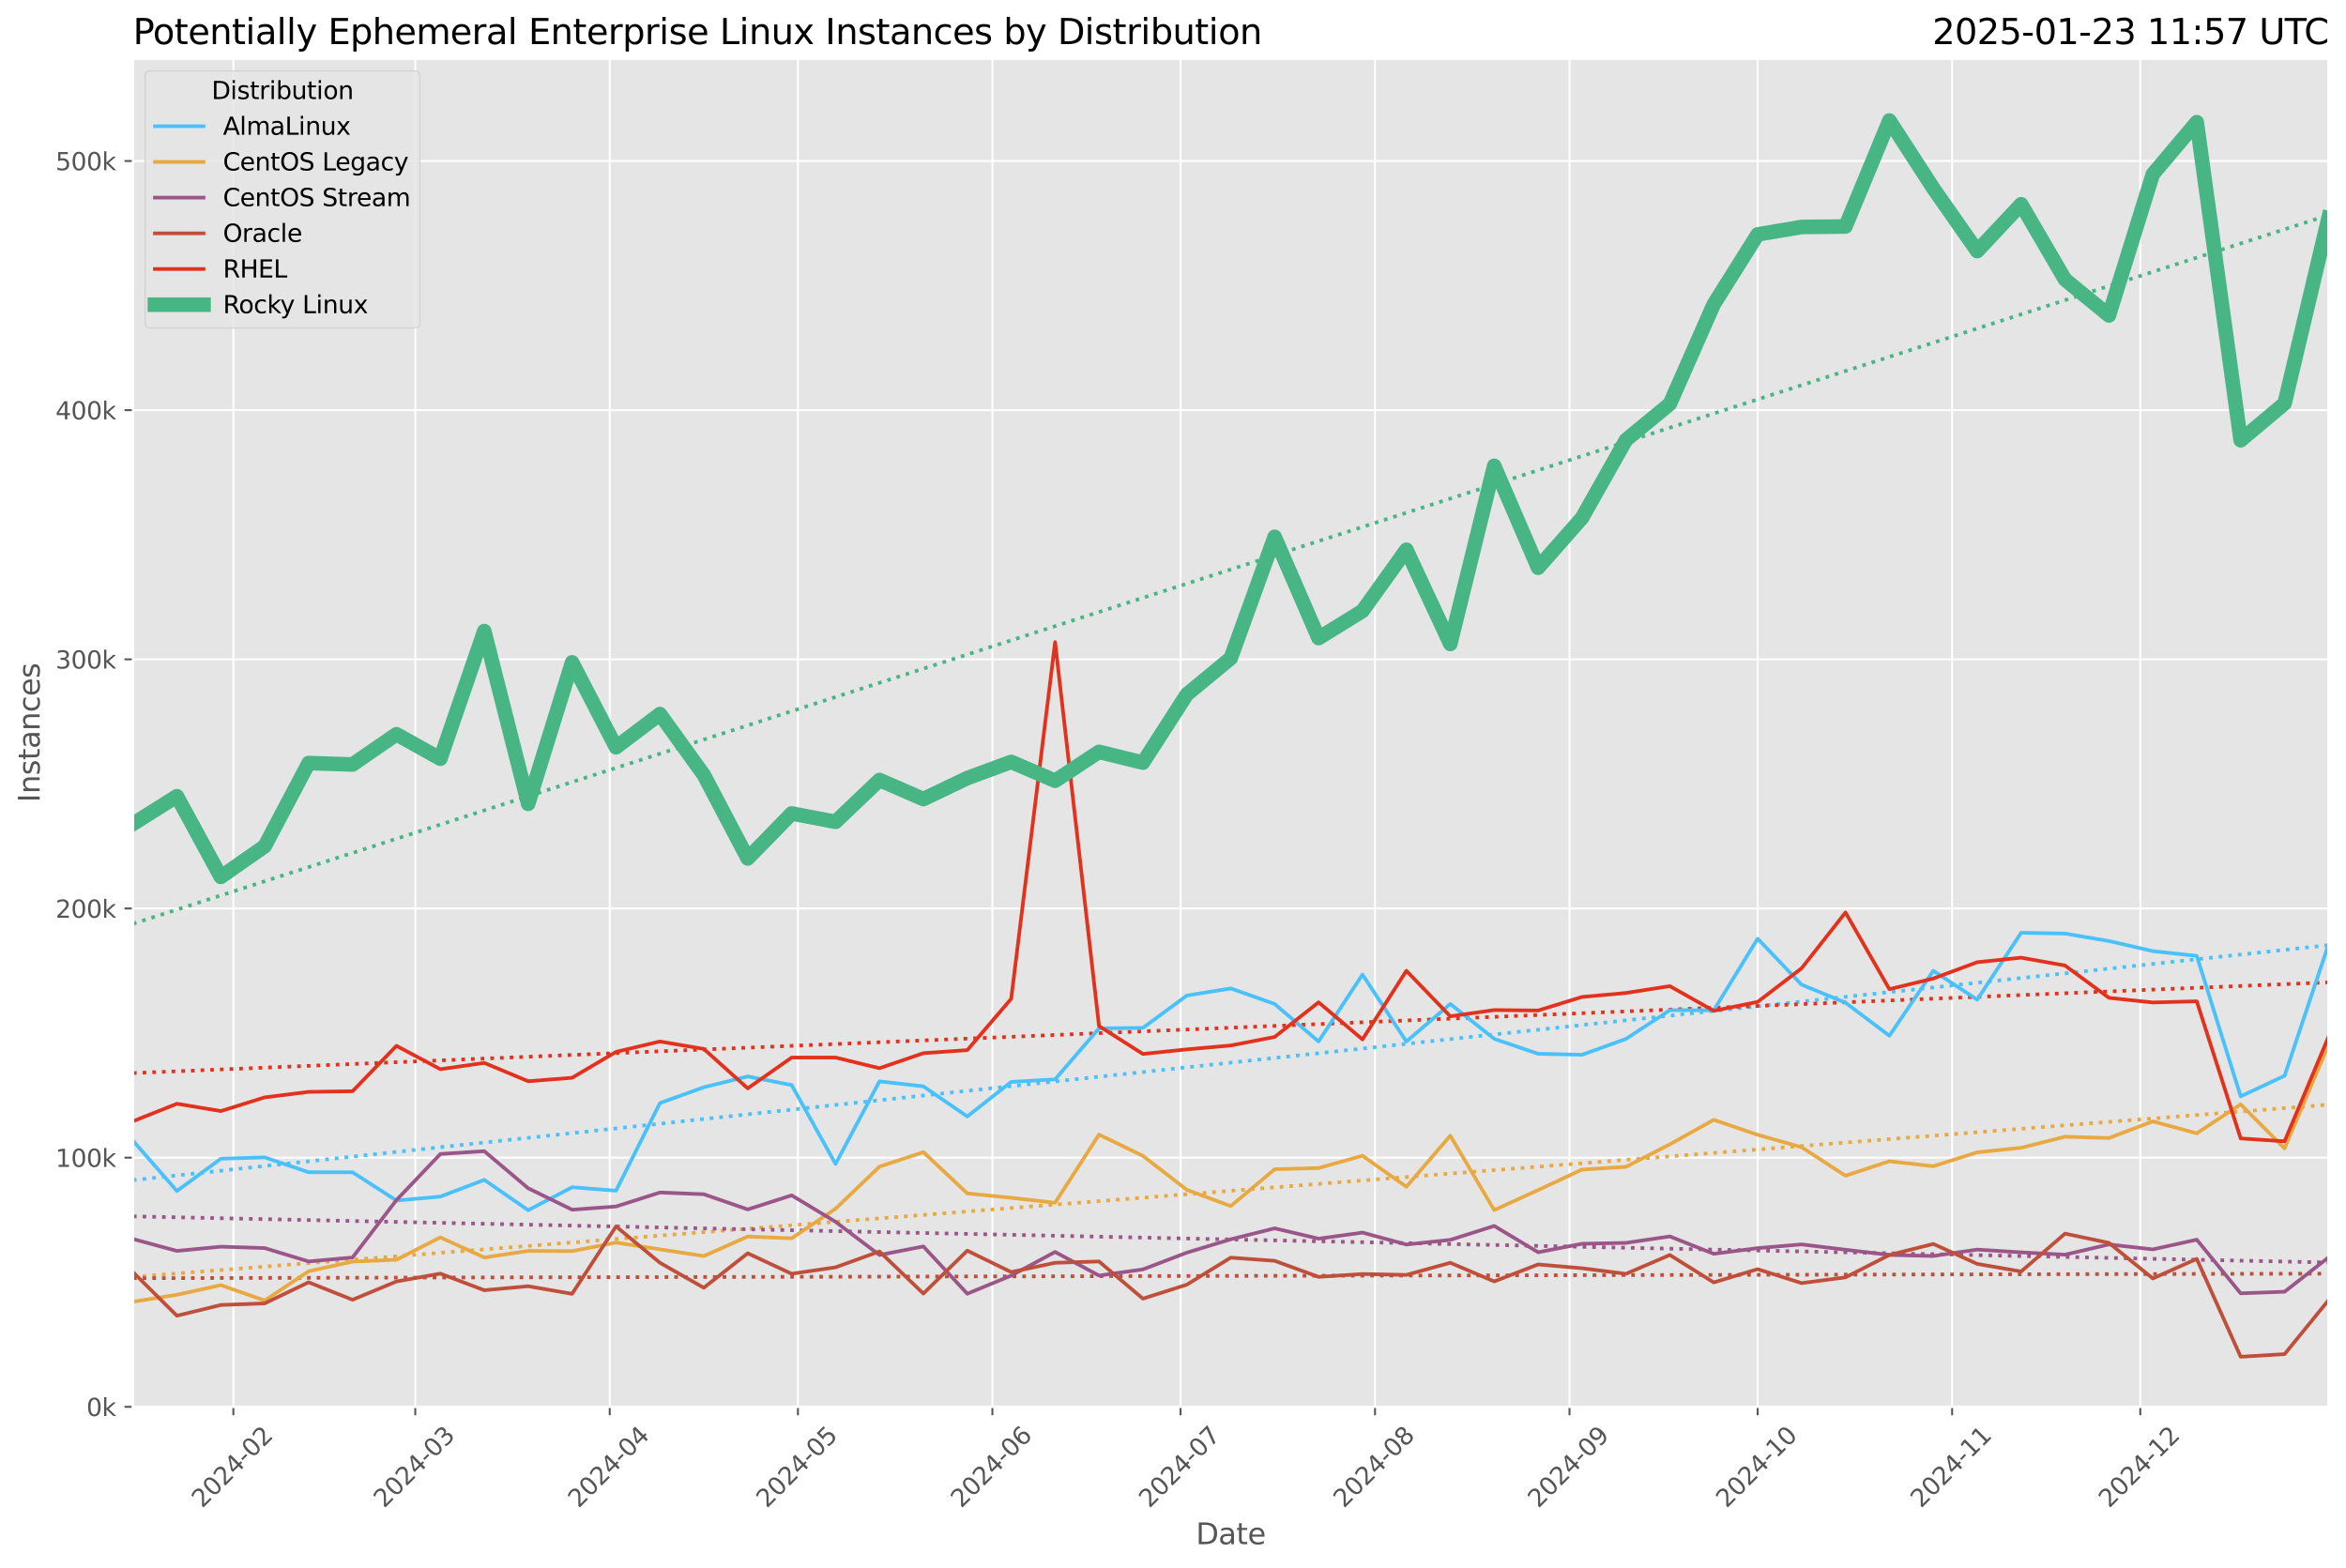 <?xml version="1.0" encoding="utf-8" standalone="no"?>
<!DOCTYPE svg PUBLIC "-//W3C//DTD SVG 1.1//EN"
  "http://www.w3.org/Graphics/SVG/1.1/DTD/svg11.dtd">
<svg xmlns:xlink="http://www.w3.org/1999/xlink" width="964.736pt" height="644.744pt" viewBox="0 0 964.736 644.744" xmlns="http://www.w3.org/2000/svg" version="1.1">
 <defs>
  <style type="text/css">*{stroke-linejoin: round; stroke-linecap: butt}</style>
 </defs>
 <g id="figure_1">
  <g id="patch_1">
   <path d="M 0 644.744 
L 964.736 644.744 
L 964.736 0 
L 0 0 
z
" style="fill: #ffffff"/>
  </g>
  <g id="axes_1">
   <g id="patch_2">
    <path d="M 54.692 578.542 
L 957.536 578.542 
L 957.536 24.142 
L 54.692 24.142 
z
" style="fill: #e5e5e5"/>
   </g>
   <g id="matplotlib.axis_1">
    <g id="xtick_1">
     <g id="line2d_1">
      <path d="M 95.965 578.542 
L 95.965 24.142 
" clip-path="url(#pa00952878f)" style="fill: none; stroke: #ffffff; stroke-width: 0.8; stroke-linecap: square"/>
     </g>
     <g id="line2d_2">
      <defs>
       <path id="m00e2570469" d="M 0 0 
L 0 3.5 
" style="stroke: #555555; stroke-width: 0.8"/>
      </defs>
      <g>
       <use xlink:href="#m00e2570469" x="95.965" y="578.542" style="fill: #555555; stroke: #555555; stroke-width: 0.8"/>
      </g>
     </g>
     <g id="text_1">
      <!-- 2024-02 -->
      <g style="fill: #555555" transform="translate(83.143 620.46) rotate(-45) scale(0.1 -0.1)">
       <defs>
        <path id="DejaVuSans-32" d="M 1228 531 
L 3431 531 
L 3431 0 
L 469 0 
L 469 531 
Q 828 903 1448 1529 
Q 2069 2156 2228 2338 
Q 2531 2678 2651 2914 
Q 2772 3150 2772 3378 
Q 2772 3750 2511 3984 
Q 2250 4219 1831 4219 
Q 1534 4219 1204 4116 
Q 875 4013 500 3803 
L 500 4441 
Q 881 4594 1212 4672 
Q 1544 4750 1819 4750 
Q 2544 4750 2975 4387 
Q 3406 4025 3406 3419 
Q 3406 3131 3298 2873 
Q 3191 2616 2906 2266 
Q 2828 2175 2409 1742 
Q 1991 1309 1228 531 
z
" transform="scale(0.016)"/>
        <path id="DejaVuSans-30" d="M 2034 4250 
Q 1547 4250 1301 3770 
Q 1056 3291 1056 2328 
Q 1056 1369 1301 889 
Q 1547 409 2034 409 
Q 2525 409 2770 889 
Q 3016 1369 3016 2328 
Q 3016 3291 2770 3770 
Q 2525 4250 2034 4250 
z
M 2034 4750 
Q 2819 4750 3233 4129 
Q 3647 3509 3647 2328 
Q 3647 1150 3233 529 
Q 2819 -91 2034 -91 
Q 1250 -91 836 529 
Q 422 1150 422 2328 
Q 422 3509 836 4129 
Q 1250 4750 2034 4750 
z
" transform="scale(0.016)"/>
        <path id="DejaVuSans-34" d="M 2419 4116 
L 825 1625 
L 2419 1625 
L 2419 4116 
z
M 2253 4666 
L 3047 4666 
L 3047 1625 
L 3713 1625 
L 3713 1100 
L 3047 1100 
L 3047 0 
L 2419 0 
L 2419 1100 
L 313 1100 
L 313 1709 
L 2253 4666 
z
" transform="scale(0.016)"/>
        <path id="DejaVuSans-2d" d="M 313 2009 
L 1997 2009 
L 1997 1497 
L 313 1497 
L 313 2009 
z
" transform="scale(0.016)"/>
       </defs>
       <use xlink:href="#DejaVuSans-32"/>
       <use xlink:href="#DejaVuSans-30" x="63.623"/>
       <use xlink:href="#DejaVuSans-32" x="127.246"/>
       <use xlink:href="#DejaVuSans-34" x="190.869"/>
       <use xlink:href="#DejaVuSans-2d" x="254.492"/>
       <use xlink:href="#DejaVuSans-30" x="290.576"/>
       <use xlink:href="#DejaVuSans-32" x="354.199"/>
      </g>
     </g>
    </g>
    <g id="xtick_2">
     <g id="line2d_3">
      <path d="M 170.772 578.542 
L 170.772 24.142 
" clip-path="url(#pa00952878f)" style="fill: none; stroke: #ffffff; stroke-width: 0.8; stroke-linecap: square"/>
     </g>
     <g id="line2d_4">
      <g>
       <use xlink:href="#m00e2570469" x="170.772" y="578.542" style="fill: #555555; stroke: #555555; stroke-width: 0.8"/>
      </g>
     </g>
     <g id="text_2">
      <!-- 2024-03 -->
      <g style="fill: #555555" transform="translate(157.951 620.46) rotate(-45) scale(0.1 -0.1)">
       <defs>
        <path id="DejaVuSans-33" d="M 2597 2516 
Q 3050 2419 3304 2112 
Q 3559 1806 3559 1356 
Q 3559 666 3084 287 
Q 2609 -91 1734 -91 
Q 1441 -91 1130 -33 
Q 819 25 488 141 
L 488 750 
Q 750 597 1062 519 
Q 1375 441 1716 441 
Q 2309 441 2620 675 
Q 2931 909 2931 1356 
Q 2931 1769 2642 2001 
Q 2353 2234 1838 2234 
L 1294 2234 
L 1294 2753 
L 1863 2753 
Q 2328 2753 2575 2939 
Q 2822 3125 2822 3475 
Q 2822 3834 2567 4026 
Q 2313 4219 1838 4219 
Q 1578 4219 1281 4162 
Q 984 4106 628 3988 
L 628 4550 
Q 988 4650 1302 4700 
Q 1616 4750 1894 4750 
Q 2613 4750 3031 4423 
Q 3450 4097 3450 3541 
Q 3450 3153 3228 2886 
Q 3006 2619 2597 2516 
z
" transform="scale(0.016)"/>
       </defs>
       <use xlink:href="#DejaVuSans-32"/>
       <use xlink:href="#DejaVuSans-30" x="63.623"/>
       <use xlink:href="#DejaVuSans-32" x="127.246"/>
       <use xlink:href="#DejaVuSans-34" x="190.869"/>
       <use xlink:href="#DejaVuSans-2d" x="254.492"/>
       <use xlink:href="#DejaVuSans-30" x="290.576"/>
       <use xlink:href="#DejaVuSans-33" x="354.199"/>
      </g>
     </g>
    </g>
    <g id="xtick_3">
     <g id="line2d_5">
      <path d="M 250.738 578.542 
L 250.738 24.142 
" clip-path="url(#pa00952878f)" style="fill: none; stroke: #ffffff; stroke-width: 0.8; stroke-linecap: square"/>
     </g>
     <g id="line2d_6">
      <g>
       <use xlink:href="#m00e2570469" x="250.738" y="578.542" style="fill: #555555; stroke: #555555; stroke-width: 0.8"/>
      </g>
     </g>
     <g id="text_3">
      <!-- 2024-04 -->
      <g style="fill: #555555" transform="translate(237.917 620.46) rotate(-45) scale(0.1 -0.1)">
       <use xlink:href="#DejaVuSans-32"/>
       <use xlink:href="#DejaVuSans-30" x="63.623"/>
       <use xlink:href="#DejaVuSans-32" x="127.246"/>
       <use xlink:href="#DejaVuSans-34" x="190.869"/>
       <use xlink:href="#DejaVuSans-2d" x="254.492"/>
       <use xlink:href="#DejaVuSans-30" x="290.576"/>
       <use xlink:href="#DejaVuSans-34" x="354.199"/>
      </g>
     </g>
    </g>
    <g id="xtick_4">
     <g id="line2d_7">
      <path d="M 328.125 578.542 
L 328.125 24.142 
" clip-path="url(#pa00952878f)" style="fill: none; stroke: #ffffff; stroke-width: 0.8; stroke-linecap: square"/>
     </g>
     <g id="line2d_8">
      <g>
       <use xlink:href="#m00e2570469" x="328.125" y="578.542" style="fill: #555555; stroke: #555555; stroke-width: 0.8"/>
      </g>
     </g>
     <g id="text_4">
      <!-- 2024-05 -->
      <g style="fill: #555555" transform="translate(315.303 620.46) rotate(-45) scale(0.1 -0.1)">
       <defs>
        <path id="DejaVuSans-35" d="M 691 4666 
L 3169 4666 
L 3169 4134 
L 1269 4134 
L 1269 2991 
Q 1406 3038 1543 3061 
Q 1681 3084 1819 3084 
Q 2600 3084 3056 2656 
Q 3513 2228 3513 1497 
Q 3513 744 3044 326 
Q 2575 -91 1722 -91 
Q 1428 -91 1123 -41 
Q 819 9 494 109 
L 494 744 
Q 775 591 1075 516 
Q 1375 441 1709 441 
Q 2250 441 2565 725 
Q 2881 1009 2881 1497 
Q 2881 1984 2565 2268 
Q 2250 2553 1709 2553 
Q 1456 2553 1204 2497 
Q 953 2441 691 2322 
L 691 4666 
z
" transform="scale(0.016)"/>
       </defs>
       <use xlink:href="#DejaVuSans-32"/>
       <use xlink:href="#DejaVuSans-30" x="63.623"/>
       <use xlink:href="#DejaVuSans-32" x="127.246"/>
       <use xlink:href="#DejaVuSans-34" x="190.869"/>
       <use xlink:href="#DejaVuSans-2d" x="254.492"/>
       <use xlink:href="#DejaVuSans-30" x="290.576"/>
       <use xlink:href="#DejaVuSans-35" x="354.199"/>
      </g>
     </g>
    </g>
    <g id="xtick_5">
     <g id="line2d_9">
      <path d="M 408.091 578.542 
L 408.091 24.142 
" clip-path="url(#pa00952878f)" style="fill: none; stroke: #ffffff; stroke-width: 0.8; stroke-linecap: square"/>
     </g>
     <g id="line2d_10">
      <g>
       <use xlink:href="#m00e2570469" x="408.091" y="578.542" style="fill: #555555; stroke: #555555; stroke-width: 0.8"/>
      </g>
     </g>
     <g id="text_5">
      <!-- 2024-06 -->
      <g style="fill: #555555" transform="translate(395.27 620.46) rotate(-45) scale(0.1 -0.1)">
       <defs>
        <path id="DejaVuSans-36" d="M 2113 2584 
Q 1688 2584 1439 2293 
Q 1191 2003 1191 1497 
Q 1191 994 1439 701 
Q 1688 409 2113 409 
Q 2538 409 2786 701 
Q 3034 994 3034 1497 
Q 3034 2003 2786 2293 
Q 2538 2584 2113 2584 
z
M 3366 4563 
L 3366 3988 
Q 3128 4100 2886 4159 
Q 2644 4219 2406 4219 
Q 1781 4219 1451 3797 
Q 1122 3375 1075 2522 
Q 1259 2794 1537 2939 
Q 1816 3084 2150 3084 
Q 2853 3084 3261 2657 
Q 3669 2231 3669 1497 
Q 3669 778 3244 343 
Q 2819 -91 2113 -91 
Q 1303 -91 875 529 
Q 447 1150 447 2328 
Q 447 3434 972 4092 
Q 1497 4750 2381 4750 
Q 2619 4750 2861 4703 
Q 3103 4656 3366 4563 
z
" transform="scale(0.016)"/>
       </defs>
       <use xlink:href="#DejaVuSans-32"/>
       <use xlink:href="#DejaVuSans-30" x="63.623"/>
       <use xlink:href="#DejaVuSans-32" x="127.246"/>
       <use xlink:href="#DejaVuSans-34" x="190.869"/>
       <use xlink:href="#DejaVuSans-2d" x="254.492"/>
       <use xlink:href="#DejaVuSans-30" x="290.576"/>
       <use xlink:href="#DejaVuSans-36" x="354.199"/>
      </g>
     </g>
    </g>
    <g id="xtick_6">
     <g id="line2d_11">
      <path d="M 485.477 578.542 
L 485.477 24.142 
" clip-path="url(#pa00952878f)" style="fill: none; stroke: #ffffff; stroke-width: 0.8; stroke-linecap: square"/>
     </g>
     <g id="line2d_12">
      <g>
       <use xlink:href="#m00e2570469" x="485.477" y="578.542" style="fill: #555555; stroke: #555555; stroke-width: 0.8"/>
      </g>
     </g>
     <g id="text_6">
      <!-- 2024-07 -->
      <g style="fill: #555555" transform="translate(472.656 620.46) rotate(-45) scale(0.1 -0.1)">
       <defs>
        <path id="DejaVuSans-37" d="M 525 4666 
L 3525 4666 
L 3525 4397 
L 1831 0 
L 1172 0 
L 2766 4134 
L 525 4134 
L 525 4666 
z
" transform="scale(0.016)"/>
       </defs>
       <use xlink:href="#DejaVuSans-32"/>
       <use xlink:href="#DejaVuSans-30" x="63.623"/>
       <use xlink:href="#DejaVuSans-32" x="127.246"/>
       <use xlink:href="#DejaVuSans-34" x="190.869"/>
       <use xlink:href="#DejaVuSans-2d" x="254.492"/>
       <use xlink:href="#DejaVuSans-30" x="290.576"/>
       <use xlink:href="#DejaVuSans-37" x="354.199"/>
      </g>
     </g>
    </g>
    <g id="xtick_7">
     <g id="line2d_13">
      <path d="M 565.444 578.542 
L 565.444 24.142 
" clip-path="url(#pa00952878f)" style="fill: none; stroke: #ffffff; stroke-width: 0.8; stroke-linecap: square"/>
     </g>
     <g id="line2d_14">
      <g>
       <use xlink:href="#m00e2570469" x="565.444" y="578.542" style="fill: #555555; stroke: #555555; stroke-width: 0.8"/>
      </g>
     </g>
     <g id="text_7">
      <!-- 2024-08 -->
      <g style="fill: #555555" transform="translate(552.622 620.46) rotate(-45) scale(0.1 -0.1)">
       <defs>
        <path id="DejaVuSans-38" d="M 2034 2216 
Q 1584 2216 1326 1975 
Q 1069 1734 1069 1313 
Q 1069 891 1326 650 
Q 1584 409 2034 409 
Q 2484 409 2743 651 
Q 3003 894 3003 1313 
Q 3003 1734 2745 1975 
Q 2488 2216 2034 2216 
z
M 1403 2484 
Q 997 2584 770 2862 
Q 544 3141 544 3541 
Q 544 4100 942 4425 
Q 1341 4750 2034 4750 
Q 2731 4750 3128 4425 
Q 3525 4100 3525 3541 
Q 3525 3141 3298 2862 
Q 3072 2584 2669 2484 
Q 3125 2378 3379 2068 
Q 3634 1759 3634 1313 
Q 3634 634 3220 271 
Q 2806 -91 2034 -91 
Q 1263 -91 848 271 
Q 434 634 434 1313 
Q 434 1759 690 2068 
Q 947 2378 1403 2484 
z
M 1172 3481 
Q 1172 3119 1398 2916 
Q 1625 2713 2034 2713 
Q 2441 2713 2670 2916 
Q 2900 3119 2900 3481 
Q 2900 3844 2670 4047 
Q 2441 4250 2034 4250 
Q 1625 4250 1398 4047 
Q 1172 3844 1172 3481 
z
" transform="scale(0.016)"/>
       </defs>
       <use xlink:href="#DejaVuSans-32"/>
       <use xlink:href="#DejaVuSans-30" x="63.623"/>
       <use xlink:href="#DejaVuSans-32" x="127.246"/>
       <use xlink:href="#DejaVuSans-34" x="190.869"/>
       <use xlink:href="#DejaVuSans-2d" x="254.492"/>
       <use xlink:href="#DejaVuSans-30" x="290.576"/>
       <use xlink:href="#DejaVuSans-38" x="354.199"/>
      </g>
     </g>
    </g>
    <g id="xtick_8">
     <g id="line2d_15">
      <path d="M 645.41 578.542 
L 645.41 24.142 
" clip-path="url(#pa00952878f)" style="fill: none; stroke: #ffffff; stroke-width: 0.8; stroke-linecap: square"/>
     </g>
     <g id="line2d_16">
      <g>
       <use xlink:href="#m00e2570469" x="645.41" y="578.542" style="fill: #555555; stroke: #555555; stroke-width: 0.8"/>
      </g>
     </g>
     <g id="text_8">
      <!-- 2024-09 -->
      <g style="fill: #555555" transform="translate(632.589 620.46) rotate(-45) scale(0.1 -0.1)">
       <defs>
        <path id="DejaVuSans-39" d="M 703 97 
L 703 672 
Q 941 559 1184 500 
Q 1428 441 1663 441 
Q 2288 441 2617 861 
Q 2947 1281 2994 2138 
Q 2813 1869 2534 1725 
Q 2256 1581 1919 1581 
Q 1219 1581 811 2004 
Q 403 2428 403 3163 
Q 403 3881 828 4315 
Q 1253 4750 1959 4750 
Q 2769 4750 3195 4129 
Q 3622 3509 3622 2328 
Q 3622 1225 3098 567 
Q 2575 -91 1691 -91 
Q 1453 -91 1209 -44 
Q 966 3 703 97 
z
M 1959 2075 
Q 2384 2075 2632 2365 
Q 2881 2656 2881 3163 
Q 2881 3666 2632 3958 
Q 2384 4250 1959 4250 
Q 1534 4250 1286 3958 
Q 1038 3666 1038 3163 
Q 1038 2656 1286 2365 
Q 1534 2075 1959 2075 
z
" transform="scale(0.016)"/>
       </defs>
       <use xlink:href="#DejaVuSans-32"/>
       <use xlink:href="#DejaVuSans-30" x="63.623"/>
       <use xlink:href="#DejaVuSans-32" x="127.246"/>
       <use xlink:href="#DejaVuSans-34" x="190.869"/>
       <use xlink:href="#DejaVuSans-2d" x="254.492"/>
       <use xlink:href="#DejaVuSans-30" x="290.576"/>
       <use xlink:href="#DejaVuSans-39" x="354.199"/>
      </g>
     </g>
    </g>
    <g id="xtick_9">
     <g id="line2d_17">
      <path d="M 722.796 578.542 
L 722.796 24.142 
" clip-path="url(#pa00952878f)" style="fill: none; stroke: #ffffff; stroke-width: 0.8; stroke-linecap: square"/>
     </g>
     <g id="line2d_18">
      <g>
       <use xlink:href="#m00e2570469" x="722.796" y="578.542" style="fill: #555555; stroke: #555555; stroke-width: 0.8"/>
      </g>
     </g>
     <g id="text_9">
      <!-- 2024-10 -->
      <g style="fill: #555555" transform="translate(709.975 620.46) rotate(-45) scale(0.1 -0.1)">
       <defs>
        <path id="DejaVuSans-31" d="M 794 531 
L 1825 531 
L 1825 4091 
L 703 3866 
L 703 4441 
L 1819 4666 
L 2450 4666 
L 2450 531 
L 3481 531 
L 3481 0 
L 794 0 
L 794 531 
z
" transform="scale(0.016)"/>
       </defs>
       <use xlink:href="#DejaVuSans-32"/>
       <use xlink:href="#DejaVuSans-30" x="63.623"/>
       <use xlink:href="#DejaVuSans-32" x="127.246"/>
       <use xlink:href="#DejaVuSans-34" x="190.869"/>
       <use xlink:href="#DejaVuSans-2d" x="254.492"/>
       <use xlink:href="#DejaVuSans-31" x="290.576"/>
       <use xlink:href="#DejaVuSans-30" x="354.199"/>
      </g>
     </g>
    </g>
    <g id="xtick_10">
     <g id="line2d_19">
      <path d="M 802.763 578.542 
L 802.763 24.142 
" clip-path="url(#pa00952878f)" style="fill: none; stroke: #ffffff; stroke-width: 0.8; stroke-linecap: square"/>
     </g>
     <g id="line2d_20">
      <g>
       <use xlink:href="#m00e2570469" x="802.763" y="578.542" style="fill: #555555; stroke: #555555; stroke-width: 0.8"/>
      </g>
     </g>
     <g id="text_10">
      <!-- 2024-11 -->
      <g style="fill: #555555" transform="translate(789.941 620.46) rotate(-45) scale(0.1 -0.1)">
       <use xlink:href="#DejaVuSans-32"/>
       <use xlink:href="#DejaVuSans-30" x="63.623"/>
       <use xlink:href="#DejaVuSans-32" x="127.246"/>
       <use xlink:href="#DejaVuSans-34" x="190.869"/>
       <use xlink:href="#DejaVuSans-2d" x="254.492"/>
       <use xlink:href="#DejaVuSans-31" x="290.576"/>
       <use xlink:href="#DejaVuSans-31" x="354.199"/>
      </g>
     </g>
    </g>
    <g id="xtick_11">
     <g id="line2d_21">
      <path d="M 880.149 578.542 
L 880.149 24.142 
" clip-path="url(#pa00952878f)" style="fill: none; stroke: #ffffff; stroke-width: 0.8; stroke-linecap: square"/>
     </g>
     <g id="line2d_22">
      <g>
       <use xlink:href="#m00e2570469" x="880.149" y="578.542" style="fill: #555555; stroke: #555555; stroke-width: 0.8"/>
      </g>
     </g>
     <g id="text_11">
      <!-- 2024-12 -->
      <g style="fill: #555555" transform="translate(867.328 620.46) rotate(-45) scale(0.1 -0.1)">
       <use xlink:href="#DejaVuSans-32"/>
       <use xlink:href="#DejaVuSans-30" x="63.623"/>
       <use xlink:href="#DejaVuSans-32" x="127.246"/>
       <use xlink:href="#DejaVuSans-34" x="190.869"/>
       <use xlink:href="#DejaVuSans-2d" x="254.492"/>
       <use xlink:href="#DejaVuSans-31" x="290.576"/>
       <use xlink:href="#DejaVuSans-32" x="354.199"/>
      </g>
     </g>
    </g>
    <g id="text_12">
     <!-- Date -->
     <g style="fill: #555555" transform="translate(491.773 635.048) scale(0.12 -0.12)">
      <defs>
       <path id="DejaVuSans-44" d="M 1259 4147 
L 1259 519 
L 2022 519 
Q 2988 519 3436 956 
Q 3884 1394 3884 2338 
Q 3884 3275 3436 3711 
Q 2988 4147 2022 4147 
L 1259 4147 
z
M 628 4666 
L 1925 4666 
Q 3281 4666 3915 4102 
Q 4550 3538 4550 2338 
Q 4550 1131 3912 565 
Q 3275 0 1925 0 
L 628 0 
L 628 4666 
z
" transform="scale(0.016)"/>
       <path id="DejaVuSans-61" d="M 2194 1759 
Q 1497 1759 1228 1600 
Q 959 1441 959 1056 
Q 959 750 1161 570 
Q 1363 391 1709 391 
Q 2188 391 2477 730 
Q 2766 1069 2766 1631 
L 2766 1759 
L 2194 1759 
z
M 3341 1997 
L 3341 0 
L 2766 0 
L 2766 531 
Q 2569 213 2275 61 
Q 1981 -91 1556 -91 
Q 1019 -91 701 211 
Q 384 513 384 1019 
Q 384 1609 779 1909 
Q 1175 2209 1959 2209 
L 2766 2209 
L 2766 2266 
Q 2766 2663 2505 2880 
Q 2244 3097 1772 3097 
Q 1472 3097 1187 3025 
Q 903 2953 641 2809 
L 641 3341 
Q 956 3463 1253 3523 
Q 1550 3584 1831 3584 
Q 2591 3584 2966 3190 
Q 3341 2797 3341 1997 
z
" transform="scale(0.016)"/>
       <path id="DejaVuSans-74" d="M 1172 4494 
L 1172 3500 
L 2356 3500 
L 2356 3053 
L 1172 3053 
L 1172 1153 
Q 1172 725 1289 603 
Q 1406 481 1766 481 
L 2356 481 
L 2356 0 
L 1766 0 
Q 1100 0 847 248 
Q 594 497 594 1153 
L 594 3053 
L 172 3053 
L 172 3500 
L 594 3500 
L 594 4494 
L 1172 4494 
z
" transform="scale(0.016)"/>
       <path id="DejaVuSans-65" d="M 3597 1894 
L 3597 1613 
L 953 1613 
Q 991 1019 1311 708 
Q 1631 397 2203 397 
Q 2534 397 2845 478 
Q 3156 559 3463 722 
L 3463 178 
Q 3153 47 2828 -22 
Q 2503 -91 2169 -91 
Q 1331 -91 842 396 
Q 353 884 353 1716 
Q 353 2575 817 3079 
Q 1281 3584 2069 3584 
Q 2775 3584 3186 3129 
Q 3597 2675 3597 1894 
z
M 3022 2063 
Q 3016 2534 2758 2815 
Q 2500 3097 2075 3097 
Q 1594 3097 1305 2825 
Q 1016 2553 972 2059 
L 3022 2063 
z
" transform="scale(0.016)"/>
      </defs>
      <use xlink:href="#DejaVuSans-44"/>
      <use xlink:href="#DejaVuSans-61" x="77.002"/>
      <use xlink:href="#DejaVuSans-74" x="138.281"/>
      <use xlink:href="#DejaVuSans-65" x="177.49"/>
     </g>
    </g>
   </g>
   <g id="matplotlib.axis_2">
    <g id="ytick_1">
     <g id="line2d_23">
      <path d="M 54.692 578.542 
L 957.536 578.542 
" clip-path="url(#pa00952878f)" style="fill: none; stroke: #ffffff; stroke-width: 0.8; stroke-linecap: square"/>
     </g>
     <g id="line2d_24">
      <defs>
       <path id="mbe9a1b14db" d="M 0 0 
L -3.5 0 
" style="stroke: #555555; stroke-width: 0.8"/>
      </defs>
      <g>
       <use xlink:href="#mbe9a1b14db" x="54.692" y="578.542" style="fill: #555555; stroke: #555555; stroke-width: 0.8"/>
      </g>
     </g>
     <g id="text_13">
      <!-- 0k -->
      <g style="fill: #555555" transform="translate(35.539 582.341) scale(0.1 -0.1)">
       <defs>
        <path id="DejaVuSans-6b" d="M 581 4863 
L 1159 4863 
L 1159 1991 
L 2875 3500 
L 3609 3500 
L 1753 1863 
L 3688 0 
L 2938 0 
L 1159 1709 
L 1159 0 
L 581 0 
L 581 4863 
z
" transform="scale(0.016)"/>
       </defs>
       <use xlink:href="#DejaVuSans-30"/>
       <use xlink:href="#DejaVuSans-6b" x="63.623"/>
      </g>
     </g>
    </g>
    <g id="ytick_2">
     <g id="line2d_25">
      <path d="M 54.692 476.075 
L 957.536 476.075 
" clip-path="url(#pa00952878f)" style="fill: none; stroke: #ffffff; stroke-width: 0.8; stroke-linecap: square"/>
     </g>
     <g id="line2d_26">
      <g>
       <use xlink:href="#mbe9a1b14db" x="54.692" y="476.075" style="fill: #555555; stroke: #555555; stroke-width: 0.8"/>
      </g>
     </g>
     <g id="text_14">
      <!-- 100k -->
      <g style="fill: #555555" transform="translate(22.814 479.874) scale(0.1 -0.1)">
       <use xlink:href="#DejaVuSans-31"/>
       <use xlink:href="#DejaVuSans-30" x="63.623"/>
       <use xlink:href="#DejaVuSans-30" x="127.246"/>
       <use xlink:href="#DejaVuSans-6b" x="190.869"/>
      </g>
     </g>
    </g>
    <g id="ytick_3">
     <g id="line2d_27">
      <path d="M 54.692 373.609 
L 957.536 373.609 
" clip-path="url(#pa00952878f)" style="fill: none; stroke: #ffffff; stroke-width: 0.8; stroke-linecap: square"/>
     </g>
     <g id="line2d_28">
      <g>
       <use xlink:href="#mbe9a1b14db" x="54.692" y="373.609" style="fill: #555555; stroke: #555555; stroke-width: 0.8"/>
      </g>
     </g>
     <g id="text_15">
      <!-- 200k -->
      <g style="fill: #555555" transform="translate(22.814 377.408) scale(0.1 -0.1)">
       <use xlink:href="#DejaVuSans-32"/>
       <use xlink:href="#DejaVuSans-30" x="63.623"/>
       <use xlink:href="#DejaVuSans-30" x="127.246"/>
       <use xlink:href="#DejaVuSans-6b" x="190.869"/>
      </g>
     </g>
    </g>
    <g id="ytick_4">
     <g id="line2d_29">
      <path d="M 54.692 271.142 
L 957.536 271.142 
" clip-path="url(#pa00952878f)" style="fill: none; stroke: #ffffff; stroke-width: 0.8; stroke-linecap: square"/>
     </g>
     <g id="line2d_30">
      <g>
       <use xlink:href="#mbe9a1b14db" x="54.692" y="271.142" style="fill: #555555; stroke: #555555; stroke-width: 0.8"/>
      </g>
     </g>
     <g id="text_16">
      <!-- 300k -->
      <g style="fill: #555555" transform="translate(22.814 274.941) scale(0.1 -0.1)">
       <use xlink:href="#DejaVuSans-33"/>
       <use xlink:href="#DejaVuSans-30" x="63.623"/>
       <use xlink:href="#DejaVuSans-30" x="127.246"/>
       <use xlink:href="#DejaVuSans-6b" x="190.869"/>
      </g>
     </g>
    </g>
    <g id="ytick_5">
     <g id="line2d_31">
      <path d="M 54.692 168.676 
L 957.536 168.676 
" clip-path="url(#pa00952878f)" style="fill: none; stroke: #ffffff; stroke-width: 0.8; stroke-linecap: square"/>
     </g>
     <g id="line2d_32">
      <g>
       <use xlink:href="#mbe9a1b14db" x="54.692" y="168.676" style="fill: #555555; stroke: #555555; stroke-width: 0.8"/>
      </g>
     </g>
     <g id="text_17">
      <!-- 400k -->
      <g style="fill: #555555" transform="translate(22.814 172.475) scale(0.1 -0.1)">
       <use xlink:href="#DejaVuSans-34"/>
       <use xlink:href="#DejaVuSans-30" x="63.623"/>
       <use xlink:href="#DejaVuSans-30" x="127.246"/>
       <use xlink:href="#DejaVuSans-6b" x="190.869"/>
      </g>
     </g>
    </g>
    <g id="ytick_6">
     <g id="line2d_33">
      <path d="M 54.692 66.209 
L 957.536 66.209 
" clip-path="url(#pa00952878f)" style="fill: none; stroke: #ffffff; stroke-width: 0.8; stroke-linecap: square"/>
     </g>
     <g id="line2d_34">
      <g>
       <use xlink:href="#mbe9a1b14db" x="54.692" y="66.209" style="fill: #555555; stroke: #555555; stroke-width: 0.8"/>
      </g>
     </g>
     <g id="text_18">
      <!-- 500k -->
      <g style="fill: #555555" transform="translate(22.814 70.008) scale(0.1 -0.1)">
       <use xlink:href="#DejaVuSans-35"/>
       <use xlink:href="#DejaVuSans-30" x="63.623"/>
       <use xlink:href="#DejaVuSans-30" x="127.246"/>
       <use xlink:href="#DejaVuSans-6b" x="190.869"/>
      </g>
     </g>
    </g>
    <g id="text_19">
     <!-- Instances -->
     <g style="fill: #555555" transform="translate(16.318 329.988) rotate(-90) scale(0.12 -0.12)">
      <defs>
       <path id="DejaVuSans-49" d="M 628 4666 
L 1259 4666 
L 1259 0 
L 628 0 
L 628 4666 
z
" transform="scale(0.016)"/>
       <path id="DejaVuSans-6e" d="M 3513 2113 
L 3513 0 
L 2938 0 
L 2938 2094 
Q 2938 2591 2744 2837 
Q 2550 3084 2163 3084 
Q 1697 3084 1428 2787 
Q 1159 2491 1159 1978 
L 1159 0 
L 581 0 
L 581 3500 
L 1159 3500 
L 1159 2956 
Q 1366 3272 1645 3428 
Q 1925 3584 2291 3584 
Q 2894 3584 3203 3211 
Q 3513 2838 3513 2113 
z
" transform="scale(0.016)"/>
       <path id="DejaVuSans-73" d="M 2834 3397 
L 2834 2853 
Q 2591 2978 2328 3040 
Q 2066 3103 1784 3103 
Q 1356 3103 1142 2972 
Q 928 2841 928 2578 
Q 928 2378 1081 2264 
Q 1234 2150 1697 2047 
L 1894 2003 
Q 2506 1872 2764 1633 
Q 3022 1394 3022 966 
Q 3022 478 2636 193 
Q 2250 -91 1575 -91 
Q 1294 -91 989 -36 
Q 684 19 347 128 
L 347 722 
Q 666 556 975 473 
Q 1284 391 1588 391 
Q 1994 391 2212 530 
Q 2431 669 2431 922 
Q 2431 1156 2273 1281 
Q 2116 1406 1581 1522 
L 1381 1569 
Q 847 1681 609 1914 
Q 372 2147 372 2553 
Q 372 3047 722 3315 
Q 1072 3584 1716 3584 
Q 2034 3584 2315 3537 
Q 2597 3491 2834 3397 
z
" transform="scale(0.016)"/>
       <path id="DejaVuSans-63" d="M 3122 3366 
L 3122 2828 
Q 2878 2963 2633 3030 
Q 2388 3097 2138 3097 
Q 1578 3097 1268 2742 
Q 959 2388 959 1747 
Q 959 1106 1268 751 
Q 1578 397 2138 397 
Q 2388 397 2633 464 
Q 2878 531 3122 666 
L 3122 134 
Q 2881 22 2623 -34 
Q 2366 -91 2075 -91 
Q 1284 -91 818 406 
Q 353 903 353 1747 
Q 353 2603 823 3093 
Q 1294 3584 2113 3584 
Q 2378 3584 2631 3529 
Q 2884 3475 3122 3366 
z
" transform="scale(0.016)"/>
      </defs>
      <use xlink:href="#DejaVuSans-49"/>
      <use xlink:href="#DejaVuSans-6e" x="29.492"/>
      <use xlink:href="#DejaVuSans-73" x="92.871"/>
      <use xlink:href="#DejaVuSans-74" x="144.971"/>
      <use xlink:href="#DejaVuSans-61" x="184.18"/>
      <use xlink:href="#DejaVuSans-6e" x="245.459"/>
      <use xlink:href="#DejaVuSans-63" x="308.838"/>
      <use xlink:href="#DejaVuSans-65" x="363.818"/>
      <use xlink:href="#DejaVuSans-73" x="425.342"/>
     </g>
    </g>
   </g>
   <g id="line2d_35">
    <path d="M 54.692 485.312 
L 63.812 484.336 
L 72.931 483.36 
L 82.051 482.384 
L 91.17 481.408 
L 100.29 480.432 
L 109.41 479.456 
L 118.529 478.48 
L 127.649 477.504 
L 136.769 476.528 
L 145.888 475.552 
L 155.008 474.576 
L 164.128 473.6 
L 173.247 472.624 
L 182.367 471.648 
L 191.486 470.673 
L 200.606 469.697 
L 209.726 468.721 
L 218.845 467.745 
L 227.965 466.769 
L 237.085 465.793 
L 246.204 464.817 
L 255.324 463.841 
L 264.444 462.865 
L 273.563 461.889 
L 282.683 460.913 
L 291.802 459.937 
L 300.922 458.961 
L 310.042 457.985 
L 319.161 457.009 
L 328.281 456.033 
L 337.401 455.057 
L 346.52 454.081 
L 355.64 453.105 
L 364.76 452.129 
L 373.879 451.153 
L 382.999 450.177 
L 392.118 449.201 
L 401.238 448.225 
L 410.358 447.249 
L 419.477 446.273 
L 428.597 445.297 
L 437.717 444.321 
L 446.836 443.345 
L 455.956 442.369 
L 465.076 441.393 
L 474.195 440.417 
L 483.315 439.441 
L 492.434 438.465 
L 501.554 437.489 
L 510.674 436.513 
L 519.793 435.537 
L 528.913 434.561 
L 538.033 433.585 
L 547.152 432.609 
L 556.272 431.633 
L 565.392 430.657 
L 574.511 429.681 
L 583.631 428.705 
L 592.75 427.729 
L 601.87 426.753 
L 610.99 425.777 
L 620.109 424.801 
L 629.229 423.825 
L 638.349 422.849 
L 647.468 421.873 
L 656.588 420.897 
L 665.708 419.921 
L 674.827 418.945 
L 683.947 417.969 
L 693.066 416.993 
L 702.186 416.017 
L 711.306 415.041 
L 720.425 414.065 
L 729.545 413.089 
L 738.665 412.113 
L 747.784 411.137 
L 756.904 410.161 
L 766.024 409.186 
L 775.143 408.21 
L 784.263 407.234 
L 793.382 406.258 
L 802.502 405.282 
L 811.622 404.306 
L 820.741 403.33 
L 829.861 402.354 
L 838.981 401.378 
L 848.1 400.402 
L 857.22 399.426 
L 866.34 398.45 
L 875.459 397.474 
L 884.579 396.498 
L 893.698 395.522 
L 902.818 394.546 
L 911.938 393.57 
L 921.057 392.594 
L 930.177 391.618 
L 939.297 390.642 
L 948.416 389.666 
L 957.536 388.69 
" clip-path="url(#pa00952878f)" style="fill: none; stroke-dasharray: 1.5,2.475; stroke-dashoffset: 0; stroke: #4ac1fa; stroke-width: 1.5"/>
   </g>
   <g id="line2d_36">
    <path d="M 54.692 525.13 
L 63.812 524.415 
L 72.931 523.699 
L 82.051 522.984 
L 91.17 522.268 
L 100.29 521.552 
L 109.41 520.837 
L 118.529 520.121 
L 127.649 519.406 
L 136.769 518.69 
L 145.888 517.975 
L 155.008 517.259 
L 164.128 516.543 
L 173.247 515.828 
L 182.367 515.112 
L 191.486 514.397 
L 200.606 513.681 
L 209.726 512.966 
L 218.845 512.25 
L 227.965 511.535 
L 237.085 510.819 
L 246.204 510.103 
L 255.324 509.388 
L 264.444 508.672 
L 273.563 507.957 
L 282.683 507.241 
L 291.802 506.526 
L 300.922 505.81 
L 310.042 505.094 
L 319.161 504.379 
L 328.281 503.663 
L 337.401 502.948 
L 346.52 502.232 
L 355.64 501.517 
L 364.76 500.801 
L 373.879 500.086 
L 382.999 499.37 
L 392.118 498.654 
L 401.238 497.939 
L 410.358 497.223 
L 419.477 496.508 
L 428.597 495.792 
L 437.717 495.077 
L 446.836 494.361 
L 455.956 493.645 
L 465.076 492.93 
L 474.195 492.214 
L 483.315 491.499 
L 492.434 490.783 
L 501.554 490.068 
L 510.674 489.352 
L 519.793 488.637 
L 528.913 487.921 
L 538.033 487.205 
L 547.152 486.49 
L 556.272 485.774 
L 565.392 485.059 
L 574.511 484.343 
L 583.631 483.628 
L 592.75 482.912 
L 601.87 482.196 
L 610.99 481.481 
L 620.109 480.765 
L 629.229 480.05 
L 638.349 479.334 
L 647.468 478.619 
L 656.588 477.903 
L 665.708 477.188 
L 674.827 476.472 
L 683.947 475.756 
L 693.066 475.041 
L 702.186 474.325 
L 711.306 473.61 
L 720.425 472.894 
L 729.545 472.179 
L 738.665 471.463 
L 747.784 470.747 
L 756.904 470.032 
L 766.024 469.316 
L 775.143 468.601 
L 784.263 467.885 
L 793.382 467.17 
L 802.502 466.454 
L 811.622 465.739 
L 820.741 465.023 
L 829.861 464.307 
L 838.981 463.592 
L 848.1 462.876 
L 857.22 462.161 
L 866.34 461.445 
L 875.459 460.73 
L 884.579 460.014 
L 893.698 459.298 
L 902.818 458.583 
L 911.938 457.867 
L 921.057 457.152 
L 930.177 456.436 
L 939.297 455.721 
L 948.416 455.005 
L 957.536 454.29 
" clip-path="url(#pa00952878f)" style="fill: none; stroke-dasharray: 1.5,2.475; stroke-dashoffset: 0; stroke: #e9a942; stroke-width: 1.5"/>
   </g>
   <g id="line2d_37">
    <path d="M 54.692 500.224 
L 63.812 500.416 
L 72.931 500.607 
L 82.051 500.799 
L 91.17 500.991 
L 100.29 501.182 
L 109.41 501.374 
L 118.529 501.565 
L 127.649 501.757 
L 136.769 501.948 
L 145.888 502.14 
L 155.008 502.332 
L 164.128 502.523 
L 173.247 502.715 
L 182.367 502.906 
L 191.486 503.098 
L 200.606 503.29 
L 209.726 503.481 
L 218.845 503.673 
L 227.965 503.864 
L 237.085 504.056 
L 246.204 504.248 
L 255.324 504.439 
L 264.444 504.631 
L 273.563 504.822 
L 282.683 505.014 
L 291.802 505.206 
L 300.922 505.397 
L 310.042 505.589 
L 319.161 505.78 
L 328.281 505.972 
L 337.401 506.164 
L 346.52 506.355 
L 355.64 506.547 
L 364.76 506.738 
L 373.879 506.93 
L 382.999 507.121 
L 392.118 507.313 
L 401.238 507.505 
L 410.358 507.696 
L 419.477 507.888 
L 428.597 508.079 
L 437.717 508.271 
L 446.836 508.463 
L 455.956 508.654 
L 465.076 508.846 
L 474.195 509.037 
L 483.315 509.229 
L 492.434 509.421 
L 501.554 509.612 
L 510.674 509.804 
L 519.793 509.995 
L 528.913 510.187 
L 538.033 510.379 
L 547.152 510.57 
L 556.272 510.762 
L 565.392 510.953 
L 574.511 511.145 
L 583.631 511.337 
L 592.75 511.528 
L 601.87 511.72 
L 610.99 511.911 
L 620.109 512.103 
L 629.229 512.294 
L 638.349 512.486 
L 647.468 512.678 
L 656.588 512.869 
L 665.708 513.061 
L 674.827 513.252 
L 683.947 513.444 
L 693.066 513.636 
L 702.186 513.827 
L 711.306 514.019 
L 720.425 514.21 
L 729.545 514.402 
L 738.665 514.594 
L 747.784 514.785 
L 756.904 514.977 
L 766.024 515.168 
L 775.143 515.36 
L 784.263 515.552 
L 793.382 515.743 
L 802.502 515.935 
L 811.622 516.126 
L 820.741 516.318 
L 829.861 516.51 
L 838.981 516.701 
L 848.1 516.893 
L 857.22 517.084 
L 866.34 517.276 
L 875.459 517.467 
L 884.579 517.659 
L 893.698 517.851 
L 902.818 518.042 
L 911.938 518.234 
L 921.057 518.425 
L 930.177 518.617 
L 939.297 518.809 
L 948.416 519 
L 957.536 519.192 
" clip-path="url(#pa00952878f)" style="fill: none; stroke-dasharray: 1.5,2.475; stroke-dashoffset: 0; stroke: #9a5689; stroke-width: 1.5"/>
   </g>
   <g id="line2d_38">
    <path d="M 54.692 525.643 
L 63.812 525.624 
L 72.931 525.605 
L 82.051 525.586 
L 91.17 525.568 
L 100.29 525.549 
L 109.41 525.53 
L 118.529 525.511 
L 127.649 525.492 
L 136.769 525.473 
L 145.888 525.454 
L 155.008 525.436 
L 164.128 525.417 
L 173.247 525.398 
L 182.367 525.379 
L 191.486 525.36 
L 200.606 525.341 
L 209.726 525.322 
L 218.845 525.304 
L 227.965 525.285 
L 237.085 525.266 
L 246.204 525.247 
L 255.324 525.228 
L 264.444 525.209 
L 273.563 525.191 
L 282.683 525.172 
L 291.802 525.153 
L 300.922 525.134 
L 310.042 525.115 
L 319.161 525.096 
L 328.281 525.077 
L 337.401 525.059 
L 346.52 525.04 
L 355.64 525.021 
L 364.76 525.002 
L 373.879 524.983 
L 382.999 524.964 
L 392.118 524.946 
L 401.238 524.927 
L 410.358 524.908 
L 419.477 524.889 
L 428.597 524.87 
L 437.717 524.851 
L 446.836 524.832 
L 455.956 524.814 
L 465.076 524.795 
L 474.195 524.776 
L 483.315 524.757 
L 492.434 524.738 
L 501.554 524.719 
L 510.674 524.7 
L 519.793 524.682 
L 528.913 524.663 
L 538.033 524.644 
L 547.152 524.625 
L 556.272 524.606 
L 565.392 524.587 
L 574.511 524.569 
L 583.631 524.55 
L 592.75 524.531 
L 601.87 524.512 
L 610.99 524.493 
L 620.109 524.474 
L 629.229 524.455 
L 638.349 524.437 
L 647.468 524.418 
L 656.588 524.399 
L 665.708 524.38 
L 674.827 524.361 
L 683.947 524.342 
L 693.066 524.324 
L 702.186 524.305 
L 711.306 524.286 
L 720.425 524.267 
L 729.545 524.248 
L 738.665 524.229 
L 747.784 524.21 
L 756.904 524.192 
L 766.024 524.173 
L 775.143 524.154 
L 784.263 524.135 
L 793.382 524.116 
L 802.502 524.097 
L 811.622 524.078 
L 820.741 524.06 
L 829.861 524.041 
L 838.981 524.022 
L 848.1 524.003 
L 857.22 523.984 
L 866.34 523.965 
L 875.459 523.947 
L 884.579 523.928 
L 893.698 523.909 
L 902.818 523.89 
L 911.938 523.871 
L 921.057 523.852 
L 930.177 523.833 
L 939.297 523.815 
L 948.416 523.796 
L 957.536 523.777 
" clip-path="url(#pa00952878f)" style="fill: none; stroke-dasharray: 1.5,2.475; stroke-dashoffset: 0; stroke: #be503b; stroke-width: 1.5"/>
   </g>
   <g id="line2d_39">
    <path d="M 54.692 441.301 
L 63.812 440.924 
L 72.931 440.547 
L 82.051 440.17 
L 91.17 439.793 
L 100.29 439.416 
L 109.41 439.039 
L 118.529 438.662 
L 127.649 438.286 
L 136.769 437.909 
L 145.888 437.532 
L 155.008 437.155 
L 164.128 436.778 
L 173.247 436.401 
L 182.367 436.024 
L 191.486 435.647 
L 200.606 435.27 
L 209.726 434.893 
L 218.845 434.516 
L 227.965 434.139 
L 237.085 433.763 
L 246.204 433.386 
L 255.324 433.009 
L 264.444 432.632 
L 273.563 432.255 
L 282.683 431.878 
L 291.802 431.501 
L 300.922 431.124 
L 310.042 430.747 
L 319.161 430.37 
L 328.281 429.993 
L 337.401 429.616 
L 346.52 429.239 
L 355.64 428.863 
L 364.76 428.486 
L 373.879 428.109 
L 382.999 427.732 
L 392.118 427.355 
L 401.238 426.978 
L 410.358 426.601 
L 419.477 426.224 
L 428.597 425.847 
L 437.717 425.47 
L 446.836 425.093 
L 455.956 424.716 
L 465.076 424.34 
L 474.195 423.963 
L 483.315 423.586 
L 492.434 423.209 
L 501.554 422.832 
L 510.674 422.455 
L 519.793 422.078 
L 528.913 421.701 
L 538.033 421.324 
L 547.152 420.947 
L 556.272 420.57 
L 565.392 420.193 
L 574.511 419.816 
L 583.631 419.44 
L 592.75 419.063 
L 601.87 418.686 
L 610.99 418.309 
L 620.109 417.932 
L 629.229 417.555 
L 638.349 417.178 
L 647.468 416.801 
L 656.588 416.424 
L 665.708 416.047 
L 674.827 415.67 
L 683.947 415.293 
L 693.066 414.917 
L 702.186 414.54 
L 711.306 414.163 
L 720.425 413.786 
L 729.545 413.409 
L 738.665 413.032 
L 747.784 412.655 
L 756.904 412.278 
L 766.024 411.901 
L 775.143 411.524 
L 784.263 411.147 
L 793.382 410.77 
L 802.502 410.394 
L 811.622 410.017 
L 820.741 409.64 
L 829.861 409.263 
L 838.981 408.886 
L 848.1 408.509 
L 857.22 408.132 
L 866.34 407.755 
L 875.459 407.378 
L 884.579 407.001 
L 893.698 406.624 
L 902.818 406.247 
L 911.938 405.87 
L 921.057 405.494 
L 930.177 405.117 
L 939.297 404.74 
L 948.416 404.363 
L 957.536 403.986 
" clip-path="url(#pa00952878f)" style="fill: none; stroke-dasharray: 1.5,2.475; stroke-dashoffset: 0; stroke: #e2321d; stroke-width: 1.5"/>
   </g>
   <g id="line2d_40">
    <path d="M 54.692 379.903 
L 63.812 376.96 
L 72.931 374.016 
L 82.051 371.072 
L 91.17 368.128 
L 100.29 365.185 
L 109.41 362.241 
L 118.529 359.297 
L 127.649 356.353 
L 136.769 353.409 
L 145.888 350.466 
L 155.008 347.522 
L 164.128 344.578 
L 173.247 341.634 
L 182.367 338.691 
L 191.486 335.747 
L 200.606 332.803 
L 209.726 329.859 
L 218.845 326.916 
L 227.965 323.972 
L 237.085 321.028 
L 246.204 318.084 
L 255.324 315.141 
L 264.444 312.197 
L 273.563 309.253 
L 282.683 306.309 
L 291.802 303.366 
L 300.922 300.422 
L 310.042 297.478 
L 319.161 294.534 
L 328.281 291.591 
L 337.401 288.647 
L 346.52 285.703 
L 355.64 282.759 
L 364.76 279.816 
L 373.879 276.872 
L 382.999 273.928 
L 392.118 270.984 
L 401.238 268.04 
L 410.358 265.097 
L 419.477 262.153 
L 428.597 259.209 
L 437.717 256.265 
L 446.836 253.322 
L 455.956 250.378 
L 465.076 247.434 
L 474.195 244.49 
L 483.315 241.547 
L 492.434 238.603 
L 501.554 235.659 
L 510.674 232.715 
L 519.793 229.772 
L 528.913 226.828 
L 538.033 223.884 
L 547.152 220.94 
L 556.272 217.997 
L 565.392 215.053 
L 574.511 212.109 
L 583.631 209.165 
L 592.75 206.222 
L 601.87 203.278 
L 610.99 200.334 
L 620.109 197.39 
L 629.229 194.447 
L 638.349 191.503 
L 647.468 188.559 
L 656.588 185.615 
L 665.708 182.671 
L 674.827 179.728 
L 683.947 176.784 
L 693.066 173.84 
L 702.186 170.896 
L 711.306 167.953 
L 720.425 165.009 
L 729.545 162.065 
L 738.665 159.121 
L 747.784 156.178 
L 756.904 153.234 
L 766.024 150.29 
L 775.143 147.346 
L 784.263 144.403 
L 793.382 141.459 
L 802.502 138.515 
L 811.622 135.571 
L 820.741 132.628 
L 829.861 129.684 
L 838.981 126.74 
L 848.1 123.796 
L 857.22 120.853 
L 866.34 117.909 
L 875.459 114.965 
L 884.579 112.021 
L 893.698 109.078 
L 902.818 106.134 
L 911.938 103.19 
L 921.057 100.246 
L 930.177 97.302 
L 939.297 94.359 
L 948.416 91.415 
L 957.536 88.471 
" clip-path="url(#pa00952878f)" style="fill: none; stroke-dasharray: 1.5,2.475; stroke-dashoffset: 0; stroke: #48b585; stroke-width: 1.5"/>
   </g>
   <g id="line2d_41">
    <path d="M 54.692 469.121 
L 72.749 489.791 
L 90.806 476.522 
L 108.863 475.967 
L 126.919 482.073 
L 144.976 482.095 
L 163.033 493.703 
L 181.09 492.08 
L 199.147 485.215 
L 217.204 497.691 
L 235.261 488.245 
L 253.318 489.667 
L 271.374 453.644 
L 289.431 447.124 
L 307.488 442.675 
L 325.545 446.224 
L 343.602 478.661 
L 361.659 444.704 
L 379.716 446.754 
L 397.773 459.132 
L 415.829 444.934 
L 433.886 443.869 
L 451.943 422.917 
L 470 422.703 
L 488.057 409.407 
L 506.114 406.48 
L 524.171 412.878 
L 542.228 428.293 
L 560.285 400.78 
L 578.341 428.307 
L 596.398 412.868 
L 614.455 427.216 
L 632.512 433.364 
L 650.569 433.762 
L 668.626 427.25 
L 686.683 415.418 
L 704.74 415.471 
L 722.796 386.027 
L 740.853 404.944 
L 758.91 412.342 
L 776.967 425.941 
L 795.024 399.237 
L 813.081 411.105 
L 831.138 383.59 
L 849.195 383.931 
L 867.251 386.994 
L 885.308 391.146 
L 903.365 393.105 
L 921.422 450.857 
L 939.479 442.418 
L 957.536 388.411 
" clip-path="url(#pa00952878f)" style="fill: none; stroke: #4ac1fa; stroke-width: 1.5; stroke-linecap: square"/>
   </g>
   <g id="line2d_42">
    <path d="M 54.692 535.334 
L 72.749 532.463 
L 90.806 528.516 
L 108.863 534.836 
L 126.919 522.794 
L 144.976 518.814 
L 163.033 518.061 
L 181.09 508.869 
L 199.147 517.135 
L 217.204 514.434 
L 235.261 514.511 
L 253.318 510.994 
L 271.374 513.785 
L 289.431 516.546 
L 307.488 508.512 
L 325.545 509.258 
L 343.602 497.092 
L 361.659 479.775 
L 379.716 473.794 
L 397.773 490.782 
L 415.829 492.585 
L 433.886 494.634 
L 451.943 466.591 
L 470 475.348 
L 488.057 489.307 
L 506.114 495.996 
L 524.171 480.841 
L 542.228 480.348 
L 560.285 475.293 
L 578.341 488.06 
L 596.398 467.04 
L 614.455 497.649 
L 632.512 489.408 
L 650.569 480.983 
L 668.626 479.855 
L 686.683 470.595 
L 704.74 460.525 
L 722.796 466.682 
L 740.853 471.779 
L 758.91 483.504 
L 776.967 477.554 
L 795.024 479.603 
L 813.081 473.877 
L 831.138 472.013 
L 849.195 467.466 
L 867.251 468.007 
L 885.308 461.157 
L 903.365 466.062 
L 921.422 454.143 
L 939.479 472.268 
L 957.536 429.728 
" clip-path="url(#pa00952878f)" style="fill: none; stroke: #e9a942; stroke-width: 1.5; stroke-linecap: square"/>
   </g>
   <g id="line2d_43">
    <path d="M 54.692 509.536 
L 72.749 514.429 
L 90.806 512.691 
L 108.863 513.262 
L 126.919 518.764 
L 144.976 517.128 
L 163.033 493.528 
L 181.09 474.567 
L 199.147 473.409 
L 217.204 488.666 
L 235.261 497.48 
L 253.318 496.161 
L 271.374 490.411 
L 289.431 491.118 
L 307.488 497.373 
L 325.545 491.573 
L 343.602 502.456 
L 361.659 516.116 
L 379.716 512.588 
L 397.773 532.036 
L 415.829 524.57 
L 433.886 514.864 
L 451.943 524.564 
L 470 522.021 
L 488.057 515.147 
L 506.114 509.649 
L 524.171 505.141 
L 542.228 509.391 
L 560.285 506.894 
L 578.341 511.797 
L 596.398 509.894 
L 614.455 504.157 
L 632.512 514.984 
L 650.569 511.485 
L 668.626 511.133 
L 686.683 508.471 
L 704.74 515.621 
L 722.796 513.286 
L 740.853 511.758 
L 758.91 513.941 
L 776.967 516.083 
L 795.024 516.521 
L 813.081 513.883 
L 831.138 515.018 
L 849.195 515.977 
L 867.251 511.766 
L 885.308 513.801 
L 903.365 509.81 
L 921.422 531.874 
L 939.479 531.207 
L 957.536 517.103 
" clip-path="url(#pa00952878f)" style="fill: none; stroke: #9a5689; stroke-width: 1.5; stroke-linecap: square"/>
   </g>
   <g id="line2d_44">
    <path d="M 54.692 523.167 
L 72.749 541.081 
L 90.806 536.668 
L 108.863 536.004 
L 126.919 527.33 
L 144.976 534.515 
L 163.033 526.999 
L 181.09 523.762 
L 199.147 530.595 
L 217.204 528.946 
L 235.261 532.078 
L 253.318 504.342 
L 271.374 519.299 
L 289.431 529.585 
L 307.488 515.403 
L 325.545 523.832 
L 343.602 521.179 
L 361.659 514.653 
L 379.716 531.966 
L 397.773 514.322 
L 415.829 523.135 
L 433.886 519.315 
L 451.943 518.772 
L 470 534.058 
L 488.057 528.308 
L 506.114 517.194 
L 524.171 518.499 
L 542.228 525.102 
L 560.285 523.932 
L 578.341 524.299 
L 596.398 519.308 
L 614.455 526.973 
L 632.512 519.994 
L 650.569 521.559 
L 668.626 523.86 
L 686.683 516.104 
L 704.74 527.387 
L 722.796 521.929 
L 740.853 527.661 
L 758.91 525.313 
L 776.967 516.102 
L 795.024 511.562 
L 813.081 519.762 
L 831.138 522.892 
L 849.195 507.321 
L 867.251 511.133 
L 885.308 525.758 
L 903.365 517.714 
L 921.422 557.952 
L 939.479 556.872 
L 957.536 534.709 
" clip-path="url(#pa00952878f)" style="fill: none; stroke: #be503b; stroke-width: 1.5; stroke-linecap: square"/>
   </g>
   <g id="line2d_45">
    <path d="M 54.692 461.097 
L 72.749 453.911 
L 90.806 456.918 
L 108.863 451.283 
L 126.919 449.026 
L 144.976 448.761 
L 163.033 430.094 
L 181.09 439.707 
L 199.147 437.108 
L 217.204 444.649 
L 235.261 443.228 
L 253.318 432.577 
L 271.374 428.304 
L 289.431 431.374 
L 307.488 447.59 
L 325.545 434.91 
L 343.602 434.902 
L 361.659 439.3 
L 379.716 433.115 
L 397.773 431.854 
L 415.829 410.736 
L 433.886 264.074 
L 451.943 421.947 
L 470 433.441 
L 488.057 431.549 
L 506.114 429.948 
L 524.171 426.442 
L 542.228 412.198 
L 560.285 427.461 
L 578.341 399.224 
L 596.398 417.951 
L 614.455 415.383 
L 632.512 415.562 
L 650.569 409.989 
L 668.626 408.355 
L 686.683 405.534 
L 704.74 415.697 
L 722.796 412.023 
L 740.853 398.207 
L 758.91 375.251 
L 776.967 406.79 
L 795.024 402.406 
L 813.081 395.705 
L 831.138 393.84 
L 849.195 397.062 
L 867.251 410.347 
L 885.308 412.262 
L 903.365 411.779 
L 921.422 468.175 
L 939.479 469.351 
L 957.536 426.414 
" clip-path="url(#pa00952878f)" style="fill: none; stroke: #e2321d; stroke-width: 1.5; stroke-linecap: square"/>
   </g>
   <g id="line2d_46">
    <path d="M 54.692 338.825 
L 72.749 327.443 
L 90.806 360.616 
L 108.863 347.995 
L 126.919 313.801 
L 144.976 314.388 
L 163.033 301.955 
L 181.09 312.013 
L 199.147 259.516 
L 217.204 330.573 
L 235.261 272.391 
L 253.318 307.314 
L 271.374 293.658 
L 289.431 318.698 
L 307.488 353.037 
L 325.545 334.533 
L 343.602 337.973 
L 361.659 320.771 
L 379.716 328.612 
L 397.773 319.986 
L 415.829 313.321 
L 433.886 321.083 
L 451.943 309.199 
L 470 313.628 
L 488.057 285.58 
L 506.114 270.675 
L 524.171 220.772 
L 542.228 262.414 
L 560.285 251.269 
L 578.341 226.083 
L 596.398 264.818 
L 614.455 191.568 
L 632.512 233.478 
L 650.569 212.969 
L 668.626 180.967 
L 686.683 166.105 
L 704.74 125.132 
L 722.796 96.398 
L 740.853 93.337 
L 758.91 93.149 
L 776.967 49.561 
L 795.024 77.453 
L 813.081 103.252 
L 831.138 83.998 
L 849.195 114.948 
L 867.251 129.723 
L 885.308 71.632 
L 903.365 50.25 
L 921.422 181.06 
L 939.479 165.91 
L 957.536 89.721 
" clip-path="url(#pa00952878f)" style="fill: none; stroke: #48b585; stroke-width: 6; stroke-linecap: square"/>
   </g>
   <g id="patch_3">
    <path d="M 54.692 578.542 
L 54.692 24.142 
" style="fill: none; stroke: #ffffff; stroke-linejoin: miter; stroke-linecap: square"/>
   </g>
   <g id="patch_4">
    <path d="M 957.536 578.542 
L 957.536 24.142 
" style="fill: none; stroke: #ffffff; stroke-linejoin: miter; stroke-linecap: square"/>
   </g>
   <g id="patch_5">
    <path d="M 54.692 578.542 
L 957.536 578.542 
" style="fill: none; stroke: #ffffff; stroke-linejoin: miter; stroke-linecap: square"/>
   </g>
   <g id="patch_6">
    <path d="M 54.692 24.142 
L 957.536 24.142 
" style="fill: none; stroke: #ffffff; stroke-linejoin: miter; stroke-linecap: square"/>
   </g>
   <g id="text_20">
    <!-- Potentially Ephemeral Enterprise Linux Instances by Distribution -->
    <g transform="translate(54.692 18.142) scale(0.144 -0.144)">
     <defs>
      <path id="DejaVuSans-50" d="M 1259 4147 
L 1259 2394 
L 2053 2394 
Q 2494 2394 2734 2622 
Q 2975 2850 2975 3272 
Q 2975 3691 2734 3919 
Q 2494 4147 2053 4147 
L 1259 4147 
z
M 628 4666 
L 2053 4666 
Q 2838 4666 3239 4311 
Q 3641 3956 3641 3272 
Q 3641 2581 3239 2228 
Q 2838 1875 2053 1875 
L 1259 1875 
L 1259 0 
L 628 0 
L 628 4666 
z
" transform="scale(0.016)"/>
      <path id="DejaVuSans-6f" d="M 1959 3097 
Q 1497 3097 1228 2736 
Q 959 2375 959 1747 
Q 959 1119 1226 758 
Q 1494 397 1959 397 
Q 2419 397 2687 759 
Q 2956 1122 2956 1747 
Q 2956 2369 2687 2733 
Q 2419 3097 1959 3097 
z
M 1959 3584 
Q 2709 3584 3137 3096 
Q 3566 2609 3566 1747 
Q 3566 888 3137 398 
Q 2709 -91 1959 -91 
Q 1206 -91 779 398 
Q 353 888 353 1747 
Q 353 2609 779 3096 
Q 1206 3584 1959 3584 
z
" transform="scale(0.016)"/>
      <path id="DejaVuSans-69" d="M 603 3500 
L 1178 3500 
L 1178 0 
L 603 0 
L 603 3500 
z
M 603 4863 
L 1178 4863 
L 1178 4134 
L 603 4134 
L 603 4863 
z
" transform="scale(0.016)"/>
      <path id="DejaVuSans-6c" d="M 603 4863 
L 1178 4863 
L 1178 0 
L 603 0 
L 603 4863 
z
" transform="scale(0.016)"/>
      <path id="DejaVuSans-79" d="M 2059 -325 
Q 1816 -950 1584 -1140 
Q 1353 -1331 966 -1331 
L 506 -1331 
L 506 -850 
L 844 -850 
Q 1081 -850 1212 -737 
Q 1344 -625 1503 -206 
L 1606 56 
L 191 3500 
L 800 3500 
L 1894 763 
L 2988 3500 
L 3597 3500 
L 2059 -325 
z
" transform="scale(0.016)"/>
      <path id="DejaVuSans-20" transform="scale(0.016)"/>
      <path id="DejaVuSans-45" d="M 628 4666 
L 3578 4666 
L 3578 4134 
L 1259 4134 
L 1259 2753 
L 3481 2753 
L 3481 2222 
L 1259 2222 
L 1259 531 
L 3634 531 
L 3634 0 
L 628 0 
L 628 4666 
z
" transform="scale(0.016)"/>
      <path id="DejaVuSans-70" d="M 1159 525 
L 1159 -1331 
L 581 -1331 
L 581 3500 
L 1159 3500 
L 1159 2969 
Q 1341 3281 1617 3432 
Q 1894 3584 2278 3584 
Q 2916 3584 3314 3078 
Q 3713 2572 3713 1747 
Q 3713 922 3314 415 
Q 2916 -91 2278 -91 
Q 1894 -91 1617 61 
Q 1341 213 1159 525 
z
M 3116 1747 
Q 3116 2381 2855 2742 
Q 2594 3103 2138 3103 
Q 1681 3103 1420 2742 
Q 1159 2381 1159 1747 
Q 1159 1113 1420 752 
Q 1681 391 2138 391 
Q 2594 391 2855 752 
Q 3116 1113 3116 1747 
z
" transform="scale(0.016)"/>
      <path id="DejaVuSans-68" d="M 3513 2113 
L 3513 0 
L 2938 0 
L 2938 2094 
Q 2938 2591 2744 2837 
Q 2550 3084 2163 3084 
Q 1697 3084 1428 2787 
Q 1159 2491 1159 1978 
L 1159 0 
L 581 0 
L 581 4863 
L 1159 4863 
L 1159 2956 
Q 1366 3272 1645 3428 
Q 1925 3584 2291 3584 
Q 2894 3584 3203 3211 
Q 3513 2838 3513 2113 
z
" transform="scale(0.016)"/>
      <path id="DejaVuSans-6d" d="M 3328 2828 
Q 3544 3216 3844 3400 
Q 4144 3584 4550 3584 
Q 5097 3584 5394 3201 
Q 5691 2819 5691 2113 
L 5691 0 
L 5113 0 
L 5113 2094 
Q 5113 2597 4934 2840 
Q 4756 3084 4391 3084 
Q 3944 3084 3684 2787 
Q 3425 2491 3425 1978 
L 3425 0 
L 2847 0 
L 2847 2094 
Q 2847 2600 2669 2842 
Q 2491 3084 2119 3084 
Q 1678 3084 1418 2786 
Q 1159 2488 1159 1978 
L 1159 0 
L 581 0 
L 581 3500 
L 1159 3500 
L 1159 2956 
Q 1356 3278 1631 3431 
Q 1906 3584 2284 3584 
Q 2666 3584 2933 3390 
Q 3200 3197 3328 2828 
z
" transform="scale(0.016)"/>
      <path id="DejaVuSans-72" d="M 2631 2963 
Q 2534 3019 2420 3045 
Q 2306 3072 2169 3072 
Q 1681 3072 1420 2755 
Q 1159 2438 1159 1844 
L 1159 0 
L 581 0 
L 581 3500 
L 1159 3500 
L 1159 2956 
Q 1341 3275 1631 3429 
Q 1922 3584 2338 3584 
Q 2397 3584 2469 3576 
Q 2541 3569 2628 3553 
L 2631 2963 
z
" transform="scale(0.016)"/>
      <path id="DejaVuSans-4c" d="M 628 4666 
L 1259 4666 
L 1259 531 
L 3531 531 
L 3531 0 
L 628 0 
L 628 4666 
z
" transform="scale(0.016)"/>
      <path id="DejaVuSans-75" d="M 544 1381 
L 544 3500 
L 1119 3500 
L 1119 1403 
Q 1119 906 1312 657 
Q 1506 409 1894 409 
Q 2359 409 2629 706 
Q 2900 1003 2900 1516 
L 2900 3500 
L 3475 3500 
L 3475 0 
L 2900 0 
L 2900 538 
Q 2691 219 2414 64 
Q 2138 -91 1772 -91 
Q 1169 -91 856 284 
Q 544 659 544 1381 
z
M 1991 3584 
L 1991 3584 
z
" transform="scale(0.016)"/>
      <path id="DejaVuSans-78" d="M 3513 3500 
L 2247 1797 
L 3578 0 
L 2900 0 
L 1881 1375 
L 863 0 
L 184 0 
L 1544 1831 
L 300 3500 
L 978 3500 
L 1906 2253 
L 2834 3500 
L 3513 3500 
z
" transform="scale(0.016)"/>
      <path id="DejaVuSans-62" d="M 3116 1747 
Q 3116 2381 2855 2742 
Q 2594 3103 2138 3103 
Q 1681 3103 1420 2742 
Q 1159 2381 1159 1747 
Q 1159 1113 1420 752 
Q 1681 391 2138 391 
Q 2594 391 2855 752 
Q 3116 1113 3116 1747 
z
M 1159 2969 
Q 1341 3281 1617 3432 
Q 1894 3584 2278 3584 
Q 2916 3584 3314 3078 
Q 3713 2572 3713 1747 
Q 3713 922 3314 415 
Q 2916 -91 2278 -91 
Q 1894 -91 1617 61 
Q 1341 213 1159 525 
L 1159 0 
L 581 0 
L 581 4863 
L 1159 4863 
L 1159 2969 
z
" transform="scale(0.016)"/>
     </defs>
     <use xlink:href="#DejaVuSans-50"/>
     <use xlink:href="#DejaVuSans-6f" x="56.678"/>
     <use xlink:href="#DejaVuSans-74" x="117.859"/>
     <use xlink:href="#DejaVuSans-65" x="157.068"/>
     <use xlink:href="#DejaVuSans-6e" x="218.592"/>
     <use xlink:href="#DejaVuSans-74" x="281.971"/>
     <use xlink:href="#DejaVuSans-69" x="321.18"/>
     <use xlink:href="#DejaVuSans-61" x="348.963"/>
     <use xlink:href="#DejaVuSans-6c" x="410.242"/>
     <use xlink:href="#DejaVuSans-6c" x="438.025"/>
     <use xlink:href="#DejaVuSans-79" x="465.809"/>
     <use xlink:href="#DejaVuSans-20" x="524.988"/>
     <use xlink:href="#DejaVuSans-45" x="556.775"/>
     <use xlink:href="#DejaVuSans-70" x="619.959"/>
     <use xlink:href="#DejaVuSans-68" x="683.436"/>
     <use xlink:href="#DejaVuSans-65" x="746.814"/>
     <use xlink:href="#DejaVuSans-6d" x="808.338"/>
     <use xlink:href="#DejaVuSans-65" x="905.75"/>
     <use xlink:href="#DejaVuSans-72" x="967.273"/>
     <use xlink:href="#DejaVuSans-61" x="1008.387"/>
     <use xlink:href="#DejaVuSans-6c" x="1069.666"/>
     <use xlink:href="#DejaVuSans-20" x="1097.449"/>
     <use xlink:href="#DejaVuSans-45" x="1129.236"/>
     <use xlink:href="#DejaVuSans-6e" x="1192.42"/>
     <use xlink:href="#DejaVuSans-74" x="1255.799"/>
     <use xlink:href="#DejaVuSans-65" x="1295.008"/>
     <use xlink:href="#DejaVuSans-72" x="1356.531"/>
     <use xlink:href="#DejaVuSans-70" x="1397.645"/>
     <use xlink:href="#DejaVuSans-72" x="1461.121"/>
     <use xlink:href="#DejaVuSans-69" x="1502.234"/>
     <use xlink:href="#DejaVuSans-73" x="1530.018"/>
     <use xlink:href="#DejaVuSans-65" x="1582.117"/>
     <use xlink:href="#DejaVuSans-20" x="1643.641"/>
     <use xlink:href="#DejaVuSans-4c" x="1675.428"/>
     <use xlink:href="#DejaVuSans-69" x="1731.141"/>
     <use xlink:href="#DejaVuSans-6e" x="1758.924"/>
     <use xlink:href="#DejaVuSans-75" x="1822.303"/>
     <use xlink:href="#DejaVuSans-78" x="1885.682"/>
     <use xlink:href="#DejaVuSans-20" x="1944.861"/>
     <use xlink:href="#DejaVuSans-49" x="1976.648"/>
     <use xlink:href="#DejaVuSans-6e" x="2006.141"/>
     <use xlink:href="#DejaVuSans-73" x="2069.52"/>
     <use xlink:href="#DejaVuSans-74" x="2121.619"/>
     <use xlink:href="#DejaVuSans-61" x="2160.828"/>
     <use xlink:href="#DejaVuSans-6e" x="2222.107"/>
     <use xlink:href="#DejaVuSans-63" x="2285.486"/>
     <use xlink:href="#DejaVuSans-65" x="2340.467"/>
     <use xlink:href="#DejaVuSans-73" x="2401.99"/>
     <use xlink:href="#DejaVuSans-20" x="2454.09"/>
     <use xlink:href="#DejaVuSans-62" x="2485.877"/>
     <use xlink:href="#DejaVuSans-79" x="2549.354"/>
     <use xlink:href="#DejaVuSans-20" x="2608.533"/>
     <use xlink:href="#DejaVuSans-44" x="2640.32"/>
     <use xlink:href="#DejaVuSans-69" x="2717.322"/>
     <use xlink:href="#DejaVuSans-73" x="2745.105"/>
     <use xlink:href="#DejaVuSans-74" x="2797.205"/>
     <use xlink:href="#DejaVuSans-72" x="2836.414"/>
     <use xlink:href="#DejaVuSans-69" x="2877.527"/>
     <use xlink:href="#DejaVuSans-62" x="2905.311"/>
     <use xlink:href="#DejaVuSans-75" x="2968.787"/>
     <use xlink:href="#DejaVuSans-74" x="3032.166"/>
     <use xlink:href="#DejaVuSans-69" x="3071.375"/>
     <use xlink:href="#DejaVuSans-6f" x="3099.158"/>
     <use xlink:href="#DejaVuSans-6e" x="3160.34"/>
    </g>
   </g>
   <g id="text_21">
    <!-- 2025-01-23 11:57 UTC -->
    <g transform="translate(794.654 18.142) scale(0.144 -0.144)">
     <defs>
      <path id="DejaVuSans-3a" d="M 750 794 
L 1409 794 
L 1409 0 
L 750 0 
L 750 794 
z
M 750 3309 
L 1409 3309 
L 1409 2516 
L 750 2516 
L 750 3309 
z
" transform="scale(0.016)"/>
      <path id="DejaVuSans-55" d="M 556 4666 
L 1191 4666 
L 1191 1831 
Q 1191 1081 1462 751 
Q 1734 422 2344 422 
Q 2950 422 3222 751 
Q 3494 1081 3494 1831 
L 3494 4666 
L 4128 4666 
L 4128 1753 
Q 4128 841 3676 375 
Q 3225 -91 2344 -91 
Q 1459 -91 1007 375 
Q 556 841 556 1753 
L 556 4666 
z
" transform="scale(0.016)"/>
      <path id="DejaVuSans-54" d="M -19 4666 
L 3928 4666 
L 3928 4134 
L 2272 4134 
L 2272 0 
L 1638 0 
L 1638 4134 
L -19 4134 
L -19 4666 
z
" transform="scale(0.016)"/>
      <path id="DejaVuSans-43" d="M 4122 4306 
L 4122 3641 
Q 3803 3938 3442 4084 
Q 3081 4231 2675 4231 
Q 1875 4231 1450 3742 
Q 1025 3253 1025 2328 
Q 1025 1406 1450 917 
Q 1875 428 2675 428 
Q 3081 428 3442 575 
Q 3803 722 4122 1019 
L 4122 359 
Q 3791 134 3420 21 
Q 3050 -91 2638 -91 
Q 1578 -91 968 557 
Q 359 1206 359 2328 
Q 359 3453 968 4101 
Q 1578 4750 2638 4750 
Q 3056 4750 3426 4639 
Q 3797 4528 4122 4306 
z
" transform="scale(0.016)"/>
     </defs>
     <use xlink:href="#DejaVuSans-32"/>
     <use xlink:href="#DejaVuSans-30" x="63.623"/>
     <use xlink:href="#DejaVuSans-32" x="127.246"/>
     <use xlink:href="#DejaVuSans-35" x="190.869"/>
     <use xlink:href="#DejaVuSans-2d" x="254.492"/>
     <use xlink:href="#DejaVuSans-30" x="290.576"/>
     <use xlink:href="#DejaVuSans-31" x="354.199"/>
     <use xlink:href="#DejaVuSans-2d" x="417.822"/>
     <use xlink:href="#DejaVuSans-32" x="453.906"/>
     <use xlink:href="#DejaVuSans-33" x="517.529"/>
     <use xlink:href="#DejaVuSans-20" x="581.152"/>
     <use xlink:href="#DejaVuSans-31" x="612.939"/>
     <use xlink:href="#DejaVuSans-31" x="676.562"/>
     <use xlink:href="#DejaVuSans-3a" x="740.186"/>
     <use xlink:href="#DejaVuSans-35" x="773.877"/>
     <use xlink:href="#DejaVuSans-37" x="837.5"/>
     <use xlink:href="#DejaVuSans-20" x="901.123"/>
     <use xlink:href="#DejaVuSans-55" x="932.91"/>
     <use xlink:href="#DejaVuSans-54" x="1006.104"/>
     <use xlink:href="#DejaVuSans-43" x="1061.312"/>
    </g>
   </g>
   <g id="legend_1">
    <g id="patch_7">
     <path d="M 61.692 134.889 
L 170.661 134.889 
Q 172.661 134.889 172.661 132.889 
L 172.661 31.142 
Q 172.661 29.142 170.661 29.142 
L 61.692 29.142 
Q 59.692 29.142 59.692 31.142 
L 59.692 132.889 
Q 59.692 134.889 61.692 134.889 
z
" style="fill: #e5e5e5; opacity: 0.8; stroke: #cccccc; stroke-width: 0.5; stroke-linejoin: miter"/>
    </g>
    <g id="text_22">
     <!-- Distribution -->
     <g transform="translate(87.007 40.74) scale(0.1 -0.1)">
      <use xlink:href="#DejaVuSans-44"/>
      <use xlink:href="#DejaVuSans-69" x="77.002"/>
      <use xlink:href="#DejaVuSans-73" x="104.785"/>
      <use xlink:href="#DejaVuSans-74" x="156.885"/>
      <use xlink:href="#DejaVuSans-72" x="196.094"/>
      <use xlink:href="#DejaVuSans-69" x="237.207"/>
      <use xlink:href="#DejaVuSans-62" x="264.99"/>
      <use xlink:href="#DejaVuSans-75" x="328.467"/>
      <use xlink:href="#DejaVuSans-74" x="391.846"/>
      <use xlink:href="#DejaVuSans-69" x="431.055"/>
      <use xlink:href="#DejaVuSans-6f" x="458.838"/>
      <use xlink:href="#DejaVuSans-6e" x="520.02"/>
     </g>
    </g>
    <g id="line2d_47">
     <path d="M 63.692 51.918 
L 73.692 51.918 
L 83.692 51.918 
" style="fill: none; stroke: #4ac1fa; stroke-width: 1.5; stroke-linecap: square"/>
    </g>
    <g id="text_23">
     <!-- AlmaLinux -->
     <g transform="translate(91.692 55.418) scale(0.1 -0.1)">
      <defs>
       <path id="DejaVuSans-41" d="M 2188 4044 
L 1331 1722 
L 3047 1722 
L 2188 4044 
z
M 1831 4666 
L 2547 4666 
L 4325 0 
L 3669 0 
L 3244 1197 
L 1141 1197 
L 716 0 
L 50 0 
L 1831 4666 
z
" transform="scale(0.016)"/>
      </defs>
      <use xlink:href="#DejaVuSans-41"/>
      <use xlink:href="#DejaVuSans-6c" x="68.408"/>
      <use xlink:href="#DejaVuSans-6d" x="96.191"/>
      <use xlink:href="#DejaVuSans-61" x="193.604"/>
      <use xlink:href="#DejaVuSans-4c" x="254.883"/>
      <use xlink:href="#DejaVuSans-69" x="310.596"/>
      <use xlink:href="#DejaVuSans-6e" x="338.379"/>
      <use xlink:href="#DejaVuSans-75" x="401.758"/>
      <use xlink:href="#DejaVuSans-78" x="465.137"/>
     </g>
    </g>
    <g id="line2d_48">
     <path d="M 63.692 66.596 
L 73.692 66.596 
L 83.692 66.596 
" style="fill: none; stroke: #e9a942; stroke-width: 1.5; stroke-linecap: square"/>
    </g>
    <g id="text_24">
     <!-- CentOS Legacy -->
     <g transform="translate(91.692 70.096) scale(0.1 -0.1)">
      <defs>
       <path id="DejaVuSans-4f" d="M 2522 4238 
Q 1834 4238 1429 3725 
Q 1025 3213 1025 2328 
Q 1025 1447 1429 934 
Q 1834 422 2522 422 
Q 3209 422 3611 934 
Q 4013 1447 4013 2328 
Q 4013 3213 3611 3725 
Q 3209 4238 2522 4238 
z
M 2522 4750 
Q 3503 4750 4090 4092 
Q 4678 3434 4678 2328 
Q 4678 1225 4090 567 
Q 3503 -91 2522 -91 
Q 1538 -91 948 565 
Q 359 1222 359 2328 
Q 359 3434 948 4092 
Q 1538 4750 2522 4750 
z
" transform="scale(0.016)"/>
       <path id="DejaVuSans-53" d="M 3425 4513 
L 3425 3897 
Q 3066 4069 2747 4153 
Q 2428 4238 2131 4238 
Q 1616 4238 1336 4038 
Q 1056 3838 1056 3469 
Q 1056 3159 1242 3001 
Q 1428 2844 1947 2747 
L 2328 2669 
Q 3034 2534 3370 2195 
Q 3706 1856 3706 1288 
Q 3706 609 3251 259 
Q 2797 -91 1919 -91 
Q 1588 -91 1214 -16 
Q 841 59 441 206 
L 441 856 
Q 825 641 1194 531 
Q 1563 422 1919 422 
Q 2459 422 2753 634 
Q 3047 847 3047 1241 
Q 3047 1584 2836 1778 
Q 2625 1972 2144 2069 
L 1759 2144 
Q 1053 2284 737 2584 
Q 422 2884 422 3419 
Q 422 4038 858 4394 
Q 1294 4750 2059 4750 
Q 2388 4750 2728 4690 
Q 3069 4631 3425 4513 
z
" transform="scale(0.016)"/>
       <path id="DejaVuSans-67" d="M 2906 1791 
Q 2906 2416 2648 2759 
Q 2391 3103 1925 3103 
Q 1463 3103 1205 2759 
Q 947 2416 947 1791 
Q 947 1169 1205 825 
Q 1463 481 1925 481 
Q 2391 481 2648 825 
Q 2906 1169 2906 1791 
z
M 3481 434 
Q 3481 -459 3084 -895 
Q 2688 -1331 1869 -1331 
Q 1566 -1331 1297 -1286 
Q 1028 -1241 775 -1147 
L 775 -588 
Q 1028 -725 1275 -790 
Q 1522 -856 1778 -856 
Q 2344 -856 2625 -561 
Q 2906 -266 2906 331 
L 2906 616 
Q 2728 306 2450 153 
Q 2172 0 1784 0 
Q 1141 0 747 490 
Q 353 981 353 1791 
Q 353 2603 747 3093 
Q 1141 3584 1784 3584 
Q 2172 3584 2450 3431 
Q 2728 3278 2906 2969 
L 2906 3500 
L 3481 3500 
L 3481 434 
z
" transform="scale(0.016)"/>
      </defs>
      <use xlink:href="#DejaVuSans-43"/>
      <use xlink:href="#DejaVuSans-65" x="69.824"/>
      <use xlink:href="#DejaVuSans-6e" x="131.348"/>
      <use xlink:href="#DejaVuSans-74" x="194.727"/>
      <use xlink:href="#DejaVuSans-4f" x="233.936"/>
      <use xlink:href="#DejaVuSans-53" x="312.646"/>
      <use xlink:href="#DejaVuSans-20" x="376.123"/>
      <use xlink:href="#DejaVuSans-4c" x="407.91"/>
      <use xlink:href="#DejaVuSans-65" x="461.873"/>
      <use xlink:href="#DejaVuSans-67" x="523.396"/>
      <use xlink:href="#DejaVuSans-61" x="586.873"/>
      <use xlink:href="#DejaVuSans-63" x="648.152"/>
      <use xlink:href="#DejaVuSans-79" x="703.133"/>
     </g>
    </g>
    <g id="line2d_49">
     <path d="M 63.692 81.275 
L 73.692 81.275 
L 83.692 81.275 
" style="fill: none; stroke: #9a5689; stroke-width: 1.5; stroke-linecap: square"/>
    </g>
    <g id="text_25">
     <!-- CentOS Stream -->
     <g transform="translate(91.692 84.775) scale(0.1 -0.1)">
      <use xlink:href="#DejaVuSans-43"/>
      <use xlink:href="#DejaVuSans-65" x="69.824"/>
      <use xlink:href="#DejaVuSans-6e" x="131.348"/>
      <use xlink:href="#DejaVuSans-74" x="194.727"/>
      <use xlink:href="#DejaVuSans-4f" x="233.936"/>
      <use xlink:href="#DejaVuSans-53" x="312.646"/>
      <use xlink:href="#DejaVuSans-20" x="376.123"/>
      <use xlink:href="#DejaVuSans-53" x="407.91"/>
      <use xlink:href="#DejaVuSans-74" x="471.387"/>
      <use xlink:href="#DejaVuSans-72" x="510.596"/>
      <use xlink:href="#DejaVuSans-65" x="549.459"/>
      <use xlink:href="#DejaVuSans-61" x="610.982"/>
      <use xlink:href="#DejaVuSans-6d" x="672.262"/>
     </g>
    </g>
    <g id="line2d_50">
     <path d="M 63.692 95.953 
L 73.692 95.953 
L 83.692 95.953 
" style="fill: none; stroke: #be503b; stroke-width: 1.5; stroke-linecap: square"/>
    </g>
    <g id="text_26">
     <!-- Oracle -->
     <g transform="translate(91.692 99.453) scale(0.1 -0.1)">
      <use xlink:href="#DejaVuSans-4f"/>
      <use xlink:href="#DejaVuSans-72" x="78.711"/>
      <use xlink:href="#DejaVuSans-61" x="119.824"/>
      <use xlink:href="#DejaVuSans-63" x="181.104"/>
      <use xlink:href="#DejaVuSans-6c" x="236.084"/>
      <use xlink:href="#DejaVuSans-65" x="263.867"/>
     </g>
    </g>
    <g id="line2d_51">
     <path d="M 63.692 110.631 
L 73.692 110.631 
L 83.692 110.631 
" style="fill: none; stroke: #e2321d; stroke-width: 1.5; stroke-linecap: square"/>
    </g>
    <g id="text_27">
     <!-- RHEL -->
     <g transform="translate(91.692 114.131) scale(0.1 -0.1)">
      <defs>
       <path id="DejaVuSans-52" d="M 2841 2188 
Q 3044 2119 3236 1894 
Q 3428 1669 3622 1275 
L 4263 0 
L 3584 0 
L 2988 1197 
Q 2756 1666 2539 1819 
Q 2322 1972 1947 1972 
L 1259 1972 
L 1259 0 
L 628 0 
L 628 4666 
L 2053 4666 
Q 2853 4666 3247 4331 
Q 3641 3997 3641 3322 
Q 3641 2881 3436 2590 
Q 3231 2300 2841 2188 
z
M 1259 4147 
L 1259 2491 
L 2053 2491 
Q 2509 2491 2742 2702 
Q 2975 2913 2975 3322 
Q 2975 3731 2742 3939 
Q 2509 4147 2053 4147 
L 1259 4147 
z
" transform="scale(0.016)"/>
       <path id="DejaVuSans-48" d="M 628 4666 
L 1259 4666 
L 1259 2753 
L 3553 2753 
L 3553 4666 
L 4184 4666 
L 4184 0 
L 3553 0 
L 3553 2222 
L 1259 2222 
L 1259 0 
L 628 0 
L 628 4666 
z
" transform="scale(0.016)"/>
      </defs>
      <use xlink:href="#DejaVuSans-52"/>
      <use xlink:href="#DejaVuSans-48" x="69.482"/>
      <use xlink:href="#DejaVuSans-45" x="144.678"/>
      <use xlink:href="#DejaVuSans-4c" x="207.861"/>
     </g>
    </g>
    <g id="line2d_52">
     <path d="M 63.692 125.309 
L 73.692 125.309 
L 83.692 125.309 
" style="fill: none; stroke: #48b585; stroke-width: 6; stroke-linecap: square"/>
    </g>
    <g id="text_28">
     <!-- Rocky Linux -->
     <g transform="translate(91.692 128.809) scale(0.1 -0.1)">
      <use xlink:href="#DejaVuSans-52"/>
      <use xlink:href="#DejaVuSans-6f" x="64.982"/>
      <use xlink:href="#DejaVuSans-63" x="126.164"/>
      <use xlink:href="#DejaVuSans-6b" x="181.145"/>
      <use xlink:href="#DejaVuSans-79" x="235.43"/>
      <use xlink:href="#DejaVuSans-20" x="294.609"/>
      <use xlink:href="#DejaVuSans-4c" x="326.396"/>
      <use xlink:href="#DejaVuSans-69" x="382.109"/>
      <use xlink:href="#DejaVuSans-6e" x="409.893"/>
      <use xlink:href="#DejaVuSans-75" x="473.271"/>
      <use xlink:href="#DejaVuSans-78" x="536.65"/>
     </g>
    </g>
   </g>
  </g>
 </g>
 <defs>
  <clipPath id="pa00952878f">
   <rect x="54.692" y="24.142" width="902.844" height="554.4"/>
  </clipPath>
 </defs>
</svg>
